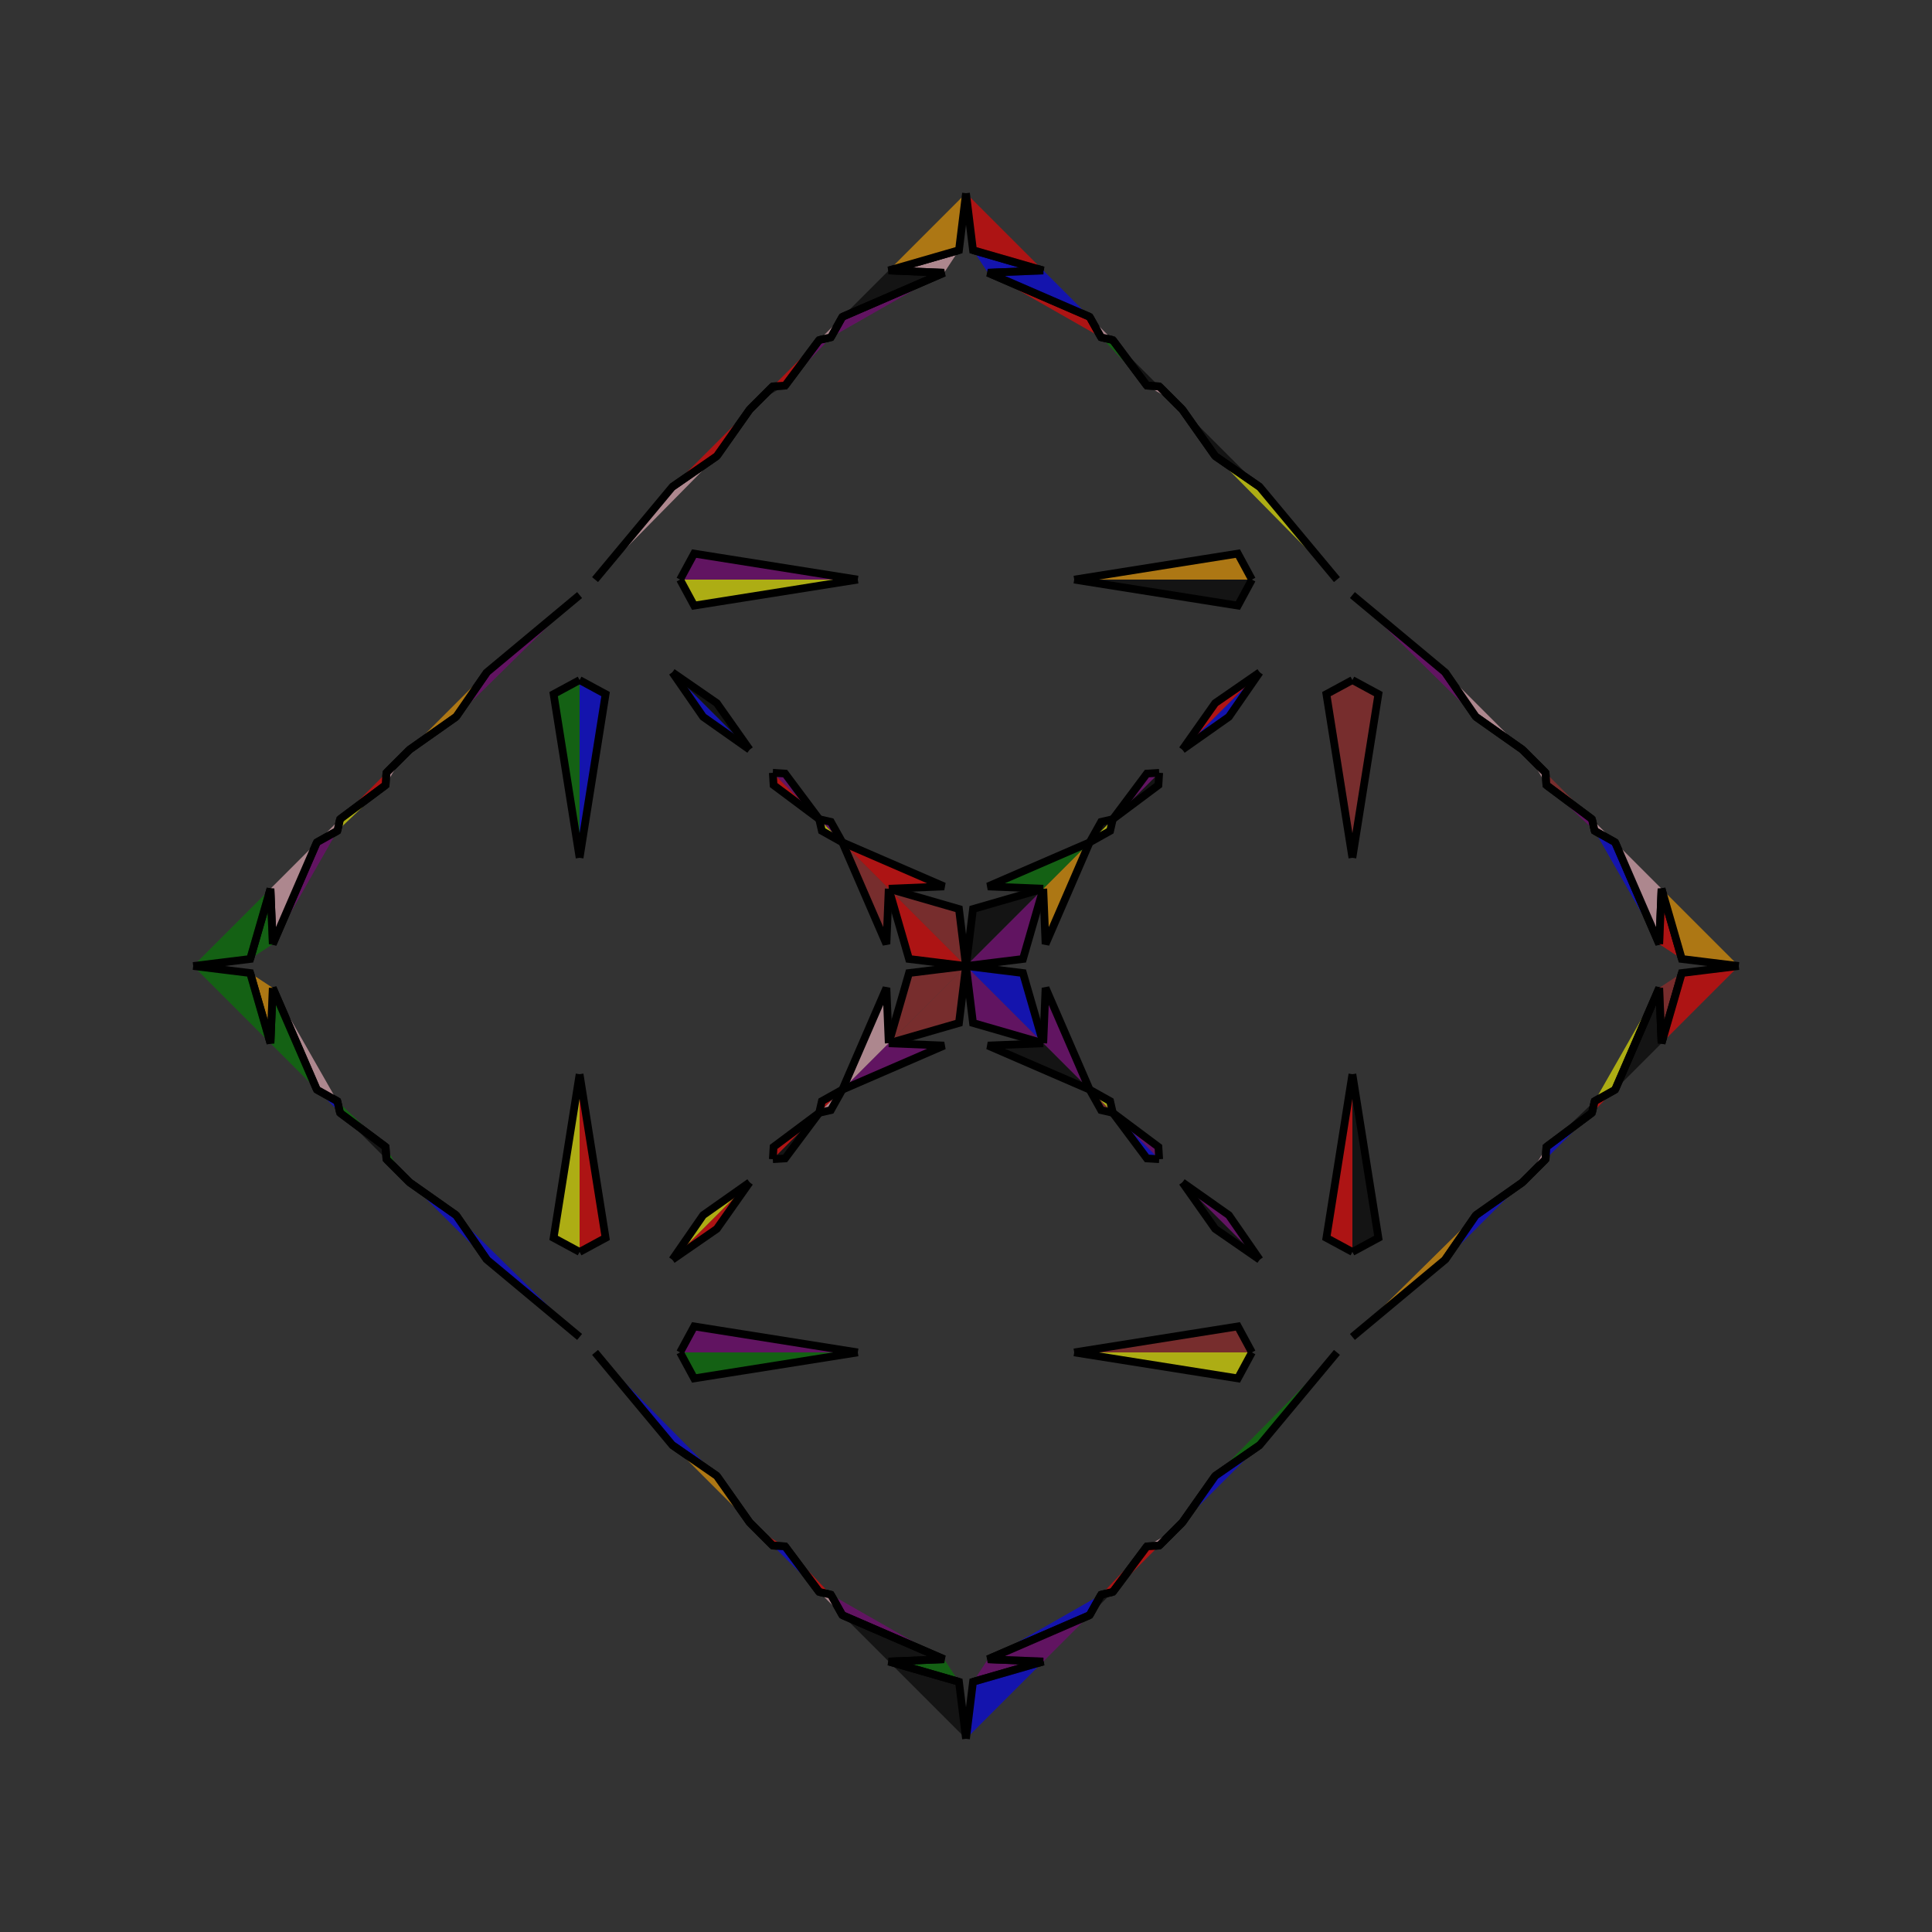 <?xml version="1.0" encoding="UTF-8"?>
<svg xmlns="http://www.w3.org/2000/svg" xmlns:xlink="http://www.w3.org/1999/xlink"
     width="250" height="250" viewBox="-125.0 -125.0 250 250">
<rect x="-125.0" y="-125.0" width="250" height="250" fill="#333333" stroke="none"/>
<defs>
</defs>
<path d="M50.0,-14.0 L46.636,-35.18 L50.0,-37.0" fill="brown" fill-opacity="0.6" stroke="black" stroke-width="1" />
<path d="M50.0,14.0 L46.636,35.18 L50.0,37.0" fill="red" fill-opacity="0.6" stroke="black" stroke-width="1" />
<path d="M48.0,50.0 L38.0,62.0 L32.243,65.982" fill="green" fill-opacity="0.6" stroke="black" stroke-width="1" />
<path d="M48.0,-50.0 L38.0,-62.0 L32.243,-65.982" fill="yellow" fill-opacity="0.6" stroke="black" stroke-width="1" />
<path d="M38.0,-38.0 L34.018,-32.243 L28.0,-28.0" fill="blue" fill-opacity="0.6" stroke="black" stroke-width="1" />
<path d="M38.0,38.0 L34.018,32.243 L28.0,28.0" fill="purple" fill-opacity="0.6" stroke="black" stroke-width="1" />
<path d="M32.243,65.982 L28.0,72.0 L27.0,73.0" fill="orange" fill-opacity="0.6" stroke="black" stroke-width="1" />
<path d="M32.243,-65.982 L28.0,-72.0 L27.0,-73.0" fill="yellow" fill-opacity="0.6" stroke="black" stroke-width="1" />
<path d="M28.0,72.0 L27.0,73.0 L25.0,75.0" fill="blue" fill-opacity="0.6" stroke="black" stroke-width="1" />
<path d="M28.0,-72.0 L27.0,-73.0 L25.0,-75.0" fill="brown" fill-opacity="0.6" stroke="black" stroke-width="1" />
<path d="M27.0,73.0 L25.0,75.0 L23.409,75.1" fill="pink" fill-opacity="0.6" stroke="black" stroke-width="1" />
<path d="M27.0,-73.0 L25.0,-75.0 L23.409,-75.1" fill="pink" fill-opacity="0.6" stroke="black" stroke-width="1" />
<path d="M25.0,-25.0 L24.9,-23.409 L19.0,-19.0" fill="black" fill-opacity="0.6" stroke="black" stroke-width="1" />
<path d="M25.0,25.0 L24.9,23.409 L19.0,19.0" fill="purple" fill-opacity="0.6" stroke="black" stroke-width="1" />
<path d="M23.409,75.1 L19.0,81.0 L17.485,81.348" fill="red" fill-opacity="0.6" stroke="black" stroke-width="1" />
<path d="M23.409,-75.1 L19.0,-81.0 L17.485,-81.348" fill="green" fill-opacity="0.6" stroke="black" stroke-width="1" />
<path d="M19.0,-19.0 L18.652,-17.485 L16.0,-16.0" fill="yellow" fill-opacity="0.6" stroke="black" stroke-width="1" />
<path d="M19.0,19.0 L18.652,17.485 L16.0,16.0" fill="yellow" fill-opacity="0.6" stroke="black" stroke-width="1" />
<path d="M17.485,81.348 L16.0,84.0 L2.834,89.705" fill="blue" fill-opacity="0.6" stroke="black" stroke-width="1" />
<path d="M17.485,-81.348 L16.0,-84.0 L2.834,-89.705" fill="red" fill-opacity="0.6" stroke="black" stroke-width="1" />
<path d="M16.0,-16.0 L10.295,-2.834 L10.0,-10.0" fill="orange" fill-opacity="0.6" stroke="black" stroke-width="1" />
<path d="M16.0,16.0 L10.295,2.834 L10.0,10.0" fill="purple" fill-opacity="0.6" stroke="black" stroke-width="1" />
<path d="M2.834,89.705 L10.0,90.0 L0.909,92.627" fill="purple" fill-opacity="0.6" stroke="black" stroke-width="1" />
<path d="M2.834,-89.705 L10.0,-90.0 L0.909,-92.627" fill="blue" fill-opacity="0.6" stroke="black" stroke-width="1" />
<path d="M10.0,-10.0 L7.373,-0.909 L0.0,-0.0" fill="purple" fill-opacity="0.6" stroke="black" stroke-width="1" />
<path d="M10.0,10.0 L7.373,0.909 L0.0,-0.0" fill="blue" fill-opacity="0.6" stroke="black" stroke-width="1" />
<path d="M-50.0,-14.0 L-46.636,-35.18 L-50.0,-37.0" fill="blue" fill-opacity="0.6" stroke="black" stroke-width="1" />
<path d="M-50.0,14.0 L-46.636,35.18 L-50.0,37.0" fill="red" fill-opacity="0.6" stroke="black" stroke-width="1" />
<path d="M-48.0,50.0 L-38.0,62.0 L-32.243,65.982" fill="blue" fill-opacity="0.6" stroke="black" stroke-width="1" />
<path d="M-48.0,-50.0 L-38.0,-62.0 L-32.243,-65.982" fill="pink" fill-opacity="0.6" stroke="black" stroke-width="1" />
<path d="M-38.0,-38.0 L-34.018,-32.243 L-28.0,-28.0" fill="blue" fill-opacity="0.6" stroke="black" stroke-width="1" />
<path d="M-38.0,38.0 L-34.018,32.243 L-28.0,28.0" fill="yellow" fill-opacity="0.6" stroke="black" stroke-width="1" />
<path d="M-32.243,65.982 L-28.0,72.0 L-27.0,73.0" fill="pink" fill-opacity="0.6" stroke="black" stroke-width="1" />
<path d="M-32.243,-65.982 L-28.0,-72.0 L-27.0,-73.0" fill="green" fill-opacity="0.6" stroke="black" stroke-width="1" />
<path d="M-28.0,72.0 L-27.0,73.0 L-25.0,75.0" fill="blue" fill-opacity="0.6" stroke="black" stroke-width="1" />
<path d="M-28.0,-72.0 L-27.0,-73.0 L-25.0,-75.0" fill="black" fill-opacity="0.6" stroke="black" stroke-width="1" />
<path d="M-27.0,73.0 L-25.0,75.0 L-23.409,75.1" fill="red" fill-opacity="0.6" stroke="black" stroke-width="1" />
<path d="M-27.0,-73.0 L-25.0,-75.0 L-23.409,-75.1" fill="black" fill-opacity="0.6" stroke="black" stroke-width="1" />
<path d="M-25.0,-25.0 L-24.9,-23.409 L-19.0,-19.0" fill="red" fill-opacity="0.6" stroke="black" stroke-width="1" />
<path d="M-25.0,25.0 L-24.9,23.409 L-19.0,19.0" fill="red" fill-opacity="0.6" stroke="black" stroke-width="1" />
<path d="M-23.409,75.1 L-19.0,81.0 L-17.485,81.348" fill="red" fill-opacity="0.6" stroke="black" stroke-width="1" />
<path d="M-23.409,-75.1 L-19.0,-81.0 L-17.485,-81.348" fill="purple" fill-opacity="0.6" stroke="black" stroke-width="1" />
<path d="M-19.0,-19.0 L-18.652,-17.485 L-16.0,-16.0" fill="yellow" fill-opacity="0.6" stroke="black" stroke-width="1" />
<path d="M-19.0,19.0 L-18.652,17.485 L-16.0,16.0" fill="red" fill-opacity="0.6" stroke="black" stroke-width="1" />
<path d="M-17.485,81.348 L-16.0,84.0 L-2.834,89.705" fill="purple" fill-opacity="0.6" stroke="black" stroke-width="1" />
<path d="M-17.485,-81.348 L-16.0,-84.0 L-2.834,-89.705" fill="purple" fill-opacity="0.6" stroke="black" stroke-width="1" />
<path d="M-16.0,-16.0 L-10.295,-2.834 L-10.0,-10.0" fill="brown" fill-opacity="0.6" stroke="black" stroke-width="1" />
<path d="M-16.0,16.0 L-10.295,2.834 L-10.0,10.0" fill="pink" fill-opacity="0.6" stroke="black" stroke-width="1" />
<path d="M-2.834,89.705 L-10.0,90.0 L-0.909,92.627" fill="green" fill-opacity="0.6" stroke="black" stroke-width="1" />
<path d="M-2.834,-89.705 L-10.0,-90.0 L-0.909,-92.627" fill="pink" fill-opacity="0.6" stroke="black" stroke-width="1" />
<path d="M-10.0,-10.0 L-7.373,-0.909 L0.0,-0.0" fill="red" fill-opacity="0.6" stroke="black" stroke-width="1" />
<path d="M-10.0,10.0 L-7.373,0.909 L0.0,-0.0" fill="brown" fill-opacity="0.6" stroke="black" stroke-width="1" />
<path d="M50.0,14.0 L53.364,35.18 L50.0,37.0" fill="black" fill-opacity="0.6" stroke="black" stroke-width="1" />
<path d="M50.0,-14.0 L53.364,-35.18 L50.0,-37.0" fill="brown" fill-opacity="0.6" stroke="black" stroke-width="1" />
<path d="M50.0,48.0 L62.0,38.0 L65.982,32.243" fill="orange" fill-opacity="0.6" stroke="black" stroke-width="1" />
<path d="M50.0,-48.0 L62.0,-38.0 L65.982,-32.243" fill="purple" fill-opacity="0.6" stroke="black" stroke-width="1" />
<path d="M62.0,38.0 L65.982,32.243 L72.0,28.0" fill="blue" fill-opacity="0.6" stroke="black" stroke-width="1" />
<path d="M62.0,-38.0 L65.982,-32.243 L72.0,-28.0" fill="pink" fill-opacity="0.6" stroke="black" stroke-width="1" />
<path d="M65.982,32.243 L72.0,28.0 L73.0,27.0" fill="black" fill-opacity="0.6" stroke="black" stroke-width="1" />
<path d="M65.982,-32.243 L72.0,-28.0 L73.0,-27.0" fill="red" fill-opacity="0.6" stroke="black" stroke-width="1" />
<path d="M72.0,28.0 L73.0,27.0 L75.0,25.0" fill="orange" fill-opacity="0.6" stroke="black" stroke-width="1" />
<path d="M72.0,-28.0 L73.0,-27.0 L75.0,-25.0" fill="red" fill-opacity="0.6" stroke="black" stroke-width="1" />
<path d="M73.0,27.0 L75.0,25.0 L75.1,23.409" fill="pink" fill-opacity="0.6" stroke="black" stroke-width="1" />
<path d="M73.0,-27.0 L75.0,-25.0 L75.1,-23.409" fill="pink" fill-opacity="0.6" stroke="black" stroke-width="1" />
<path d="M75.0,25.0 L75.1,23.409 L81.0,19.0" fill="blue" fill-opacity="0.6" stroke="black" stroke-width="1" />
<path d="M75.0,-25.0 L75.1,-23.409 L81.0,-19.0" fill="brown" fill-opacity="0.6" stroke="black" stroke-width="1" />
<path d="M75.1,23.409 L81.0,19.0 L81.348,17.485" fill="black" fill-opacity="0.6" stroke="black" stroke-width="1" />
<path d="M75.1,-23.409 L81.0,-19.0 L81.348,-17.485" fill="purple" fill-opacity="0.6" stroke="black" stroke-width="1" />
<path d="M81.0,19.0 L81.348,17.485 L84.0,16.0" fill="red" fill-opacity="0.6" stroke="black" stroke-width="1" />
<path d="M81.0,-19.0 L81.348,-17.485 L84.0,-16.0" fill="pink" fill-opacity="0.6" stroke="black" stroke-width="1" />
<path d="M81.348,17.485 L84.0,16.0 L89.705,2.834" fill="yellow" fill-opacity="0.6" stroke="black" stroke-width="1" />
<path d="M81.348,-17.485 L84.0,-16.0 L89.705,-2.834" fill="blue" fill-opacity="0.6" stroke="black" stroke-width="1" />
<path d="M84.0,16.0 L89.705,2.834 L90.0,10.0" fill="black" fill-opacity="0.6" stroke="black" stroke-width="1" />
<path d="M84.0,-16.0 L89.705,-2.834 L90.0,-10.0" fill="pink" fill-opacity="0.6" stroke="black" stroke-width="1" />
<path d="M89.705,2.834 L90.0,10.0 L92.627,0.909" fill="brown" fill-opacity="0.6" stroke="black" stroke-width="1" />
<path d="M89.705,-2.834 L90.0,-10.0 L92.627,-0.909" fill="red" fill-opacity="0.6" stroke="black" stroke-width="1" />
<path d="M90.0,10.0 L92.627,0.909 L100.0,-0.0" fill="red" fill-opacity="0.6" stroke="black" stroke-width="1" />
<path d="M90.0,-10.0 L92.627,-0.909 L100.0,-0.0" fill="orange" fill-opacity="0.6" stroke="black" stroke-width="1" />
<path d="M14.0,-50.0 L35.18,-46.636 L37.0,-50.0" fill="black" fill-opacity="0.6" stroke="black" stroke-width="1" />
<path d="M14.0,50.0 L35.18,46.636 L37.0,50.0" fill="brown" fill-opacity="0.6" stroke="black" stroke-width="1" />
<path d="M14.0,50.0 L35.18,53.364 L37.0,50.0" fill="yellow" fill-opacity="0.6" stroke="black" stroke-width="1" />
<path d="M14.0,-50.0 L35.18,-53.364 L37.0,-50.0" fill="orange" fill-opacity="0.6" stroke="black" stroke-width="1" />
<path d="M38.0,-38.0 L32.243,-34.018 L28.0,-28.0" fill="red" fill-opacity="0.6" stroke="black" stroke-width="1" />
<path d="M38.0,38.0 L32.243,34.018 L28.0,28.0" fill="black" fill-opacity="0.6" stroke="black" stroke-width="1" />
<path d="M38.0,62.0 L32.243,65.982 L28.0,72.0" fill="blue" fill-opacity="0.6" stroke="black" stroke-width="1" />
<path d="M38.0,-62.0 L32.243,-65.982 L28.0,-72.0" fill="black" fill-opacity="0.6" stroke="black" stroke-width="1" />
<path d="M25.0,-25.0 L23.409,-24.9 L19.0,-19.0" fill="purple" fill-opacity="0.6" stroke="black" stroke-width="1" />
<path d="M25.0,25.0 L23.409,24.9 L19.0,19.0" fill="blue" fill-opacity="0.6" stroke="black" stroke-width="1" />
<path d="M25.0,75.0 L23.409,75.1 L19.0,81.0" fill="red" fill-opacity="0.6" stroke="black" stroke-width="1" />
<path d="M25.0,-75.0 L23.409,-75.1 L19.0,-81.0" fill="black" fill-opacity="0.6" stroke="black" stroke-width="1" />
<path d="M19.0,-19.0 L17.485,-18.652 L16.0,-16.0" fill="black" fill-opacity="0.6" stroke="black" stroke-width="1" />
<path d="M19.0,19.0 L17.485,18.652 L16.0,16.0" fill="brown" fill-opacity="0.6" stroke="black" stroke-width="1" />
<path d="M19.0,81.0 L17.485,81.348 L16.0,84.0" fill="black" fill-opacity="0.6" stroke="black" stroke-width="1" />
<path d="M19.0,-81.0 L17.485,-81.348 L16.0,-84.0" fill="pink" fill-opacity="0.6" stroke="black" stroke-width="1" />
<path d="M16.0,-16.0 L2.834,-10.295 L10.0,-10.0" fill="green" fill-opacity="0.6" stroke="black" stroke-width="1" />
<path d="M16.0,16.0 L2.834,10.295 L10.0,10.0" fill="black" fill-opacity="0.6" stroke="black" stroke-width="1" />
<path d="M16.0,84.0 L2.834,89.705 L10.0,90.0" fill="purple" fill-opacity="0.6" stroke="black" stroke-width="1" />
<path d="M16.0,-84.0 L2.834,-89.705 L10.0,-90.0" fill="blue" fill-opacity="0.6" stroke="black" stroke-width="1" />
<path d="M10.0,-10.0 L0.909,-7.373 L0.0,-0.0" fill="black" fill-opacity="0.6" stroke="black" stroke-width="1" />
<path d="M10.0,10.0 L0.909,7.373 L0.0,-0.0" fill="purple" fill-opacity="0.6" stroke="black" stroke-width="1" />
<path d="M10.0,90.0 L0.909,92.627 L0.0,100.0" fill="blue" fill-opacity="0.6" stroke="black" stroke-width="1" />
<path d="M10.0,-90.0 L0.909,-92.627 L0.0,-100.0" fill="red" fill-opacity="0.6" stroke="black" stroke-width="1" />
<path d="M-14.0,50.0 L-35.18,53.364 L-37.0,50.0" fill="green" fill-opacity="0.6" stroke="black" stroke-width="1" />
<path d="M-14.0,-50.0 L-35.18,-46.636 L-37.0,-50.0" fill="yellow" fill-opacity="0.6" stroke="black" stroke-width="1" />
<path d="M-14.0,50.0 L-35.18,46.636 L-37.0,50.0" fill="purple" fill-opacity="0.6" stroke="black" stroke-width="1" />
<path d="M-14.0,-50.0 L-35.18,-53.364 L-37.0,-50.0" fill="purple" fill-opacity="0.6" stroke="black" stroke-width="1" />
<path d="M-38.0,62.0 L-32.243,65.982 L-28.0,72.0" fill="orange" fill-opacity="0.6" stroke="black" stroke-width="1" />
<path d="M-38.0,-38.0 L-32.243,-34.018 L-28.0,-28.0" fill="black" fill-opacity="0.6" stroke="black" stroke-width="1" />
<path d="M-38.0,38.0 L-32.243,34.018 L-28.0,28.0" fill="red" fill-opacity="0.6" stroke="black" stroke-width="1" />
<path d="M-38.0,-62.0 L-32.243,-65.982 L-28.0,-72.0" fill="red" fill-opacity="0.6" stroke="black" stroke-width="1" />
<path d="M-25.0,75.0 L-23.409,75.1 L-19.0,81.0" fill="blue" fill-opacity="0.6" stroke="black" stroke-width="1" />
<path d="M-25.0,-25.0 L-23.409,-24.9 L-19.0,-19.0" fill="purple" fill-opacity="0.6" stroke="black" stroke-width="1" />
<path d="M-25.0,25.0 L-23.409,24.9 L-19.0,19.0" fill="black" fill-opacity="0.6" stroke="black" stroke-width="1" />
<path d="M-25.0,-75.0 L-23.409,-75.1 L-19.0,-81.0" fill="red" fill-opacity="0.6" stroke="black" stroke-width="1" />
<path d="M-19.0,81.0 L-17.485,81.348 L-16.0,84.0" fill="pink" fill-opacity="0.6" stroke="black" stroke-width="1" />
<path d="M-19.0,-19.0 L-17.485,-18.652 L-16.0,-16.0" fill="purple" fill-opacity="0.6" stroke="black" stroke-width="1" />
<path d="M-19.0,19.0 L-17.485,18.652 L-16.0,16.0" fill="pink" fill-opacity="0.6" stroke="black" stroke-width="1" />
<path d="M-19.0,-81.0 L-17.485,-81.348 L-16.0,-84.0" fill="pink" fill-opacity="0.6" stroke="black" stroke-width="1" />
<path d="M-16.0,84.0 L-2.834,89.705 L-10.0,90.0" fill="black" fill-opacity="0.6" stroke="black" stroke-width="1" />
<path d="M-16.0,-16.0 L-2.834,-10.295 L-10.0,-10.0" fill="red" fill-opacity="0.6" stroke="black" stroke-width="1" />
<path d="M-16.0,16.0 L-2.834,10.295 L-10.0,10.0" fill="purple" fill-opacity="0.6" stroke="black" stroke-width="1" />
<path d="M-16.0,-84.0 L-2.834,-89.705 L-10.0,-90.0" fill="black" fill-opacity="0.6" stroke="black" stroke-width="1" />
<path d="M-10.0,90.0 L-0.909,92.627 L0.0,100.0" fill="black" fill-opacity="0.6" stroke="black" stroke-width="1" />
<path d="M-10.0,-10.0 L-0.909,-7.373 L0.0,-0.0" fill="brown" fill-opacity="0.6" stroke="black" stroke-width="1" />
<path d="M-10.0,10.0 L-0.909,7.373 L0.0,-0.0" fill="brown" fill-opacity="0.6" stroke="black" stroke-width="1" />
<path d="M-10.0,-90.0 L-0.909,-92.627 L0.0,-100.0" fill="orange" fill-opacity="0.6" stroke="black" stroke-width="1" />
<path d="M-50.0,-14.0 L-53.364,-35.18 L-50.0,-37.0" fill="green" fill-opacity="0.6" stroke="black" stroke-width="1" />
<path d="M-50.0,14.0 L-53.364,35.18 L-50.0,37.0" fill="yellow" fill-opacity="0.6" stroke="black" stroke-width="1" />
<path d="M-50.0,-48.0 L-62.0,-38.0 L-65.982,-32.243" fill="purple" fill-opacity="0.6" stroke="black" stroke-width="1" />
<path d="M-50.0,48.0 L-62.0,38.0 L-65.982,32.243" fill="blue" fill-opacity="0.6" stroke="black" stroke-width="1" />
<path d="M-62.0,-38.0 L-65.982,-32.243 L-72.0,-28.0" fill="orange" fill-opacity="0.6" stroke="black" stroke-width="1" />
<path d="M-62.0,38.0 L-65.982,32.243 L-72.0,28.0" fill="blue" fill-opacity="0.6" stroke="black" stroke-width="1" />
<path d="M-65.982,-32.243 L-72.0,-28.0 L-73.0,-27.0" fill="orange" fill-opacity="0.6" stroke="black" stroke-width="1" />
<path d="M-65.982,32.243 L-72.0,28.0 L-73.0,27.0" fill="orange" fill-opacity="0.6" stroke="black" stroke-width="1" />
<path d="M-72.0,-28.0 L-73.0,-27.0 L-75.0,-25.0" fill="black" fill-opacity="0.6" stroke="black" stroke-width="1" />
<path d="M-72.0,28.0 L-73.0,27.0 L-75.0,25.0" fill="red" fill-opacity="0.6" stroke="black" stroke-width="1" />
<path d="M-73.0,-27.0 L-75.0,-25.0 L-75.1,-23.409" fill="pink" fill-opacity="0.6" stroke="black" stroke-width="1" />
<path d="M-73.0,27.0 L-75.0,25.0 L-75.1,23.409" fill="green" fill-opacity="0.6" stroke="black" stroke-width="1" />
<path d="M-75.0,-25.0 L-75.1,-23.409 L-81.0,-19.0" fill="red" fill-opacity="0.6" stroke="black" stroke-width="1" />
<path d="M-75.0,25.0 L-75.1,23.409 L-81.0,19.0" fill="black" fill-opacity="0.6" stroke="black" stroke-width="1" />
<path d="M-75.1,-23.409 L-81.0,-19.0 L-81.348,-17.485" fill="yellow" fill-opacity="0.6" stroke="black" stroke-width="1" />
<path d="M-75.1,23.409 L-81.0,19.0 L-81.348,17.485" fill="green" fill-opacity="0.6" stroke="black" stroke-width="1" />
<path d="M-81.0,-19.0 L-81.348,-17.485 L-84.0,-16.0" fill="pink" fill-opacity="0.6" stroke="black" stroke-width="1" />
<path d="M-81.0,19.0 L-81.348,17.485 L-84.0,16.0" fill="blue" fill-opacity="0.6" stroke="black" stroke-width="1" />
<path d="M-81.348,-17.485 L-84.0,-16.0 L-89.705,-2.834" fill="purple" fill-opacity="0.6" stroke="black" stroke-width="1" />
<path d="M-81.348,17.485 L-84.0,16.0 L-89.705,2.834" fill="pink" fill-opacity="0.6" stroke="black" stroke-width="1" />
<path d="M-84.0,-16.0 L-89.705,-2.834 L-90.0,-10.0" fill="pink" fill-opacity="0.6" stroke="black" stroke-width="1" />
<path d="M-84.0,16.0 L-89.705,2.834 L-90.0,10.0" fill="green" fill-opacity="0.6" stroke="black" stroke-width="1" />
<path d="M-89.705,-2.834 L-90.0,-10.0 L-92.627,-0.909" fill="green" fill-opacity="0.6" stroke="black" stroke-width="1" />
<path d="M-89.705,2.834 L-90.0,10.0 L-92.627,0.909" fill="orange" fill-opacity="0.6" stroke="black" stroke-width="1" />
<path d="M-90.0,-10.0 L-92.627,-0.909 L-100.0,-0.0" fill="green" fill-opacity="0.6" stroke="black" stroke-width="1" />
<path d="M-90.0,10.0 L-92.627,0.909 L-100.0,-0.0" fill="green" fill-opacity="0.6" stroke="black" stroke-width="1" />
</svg>